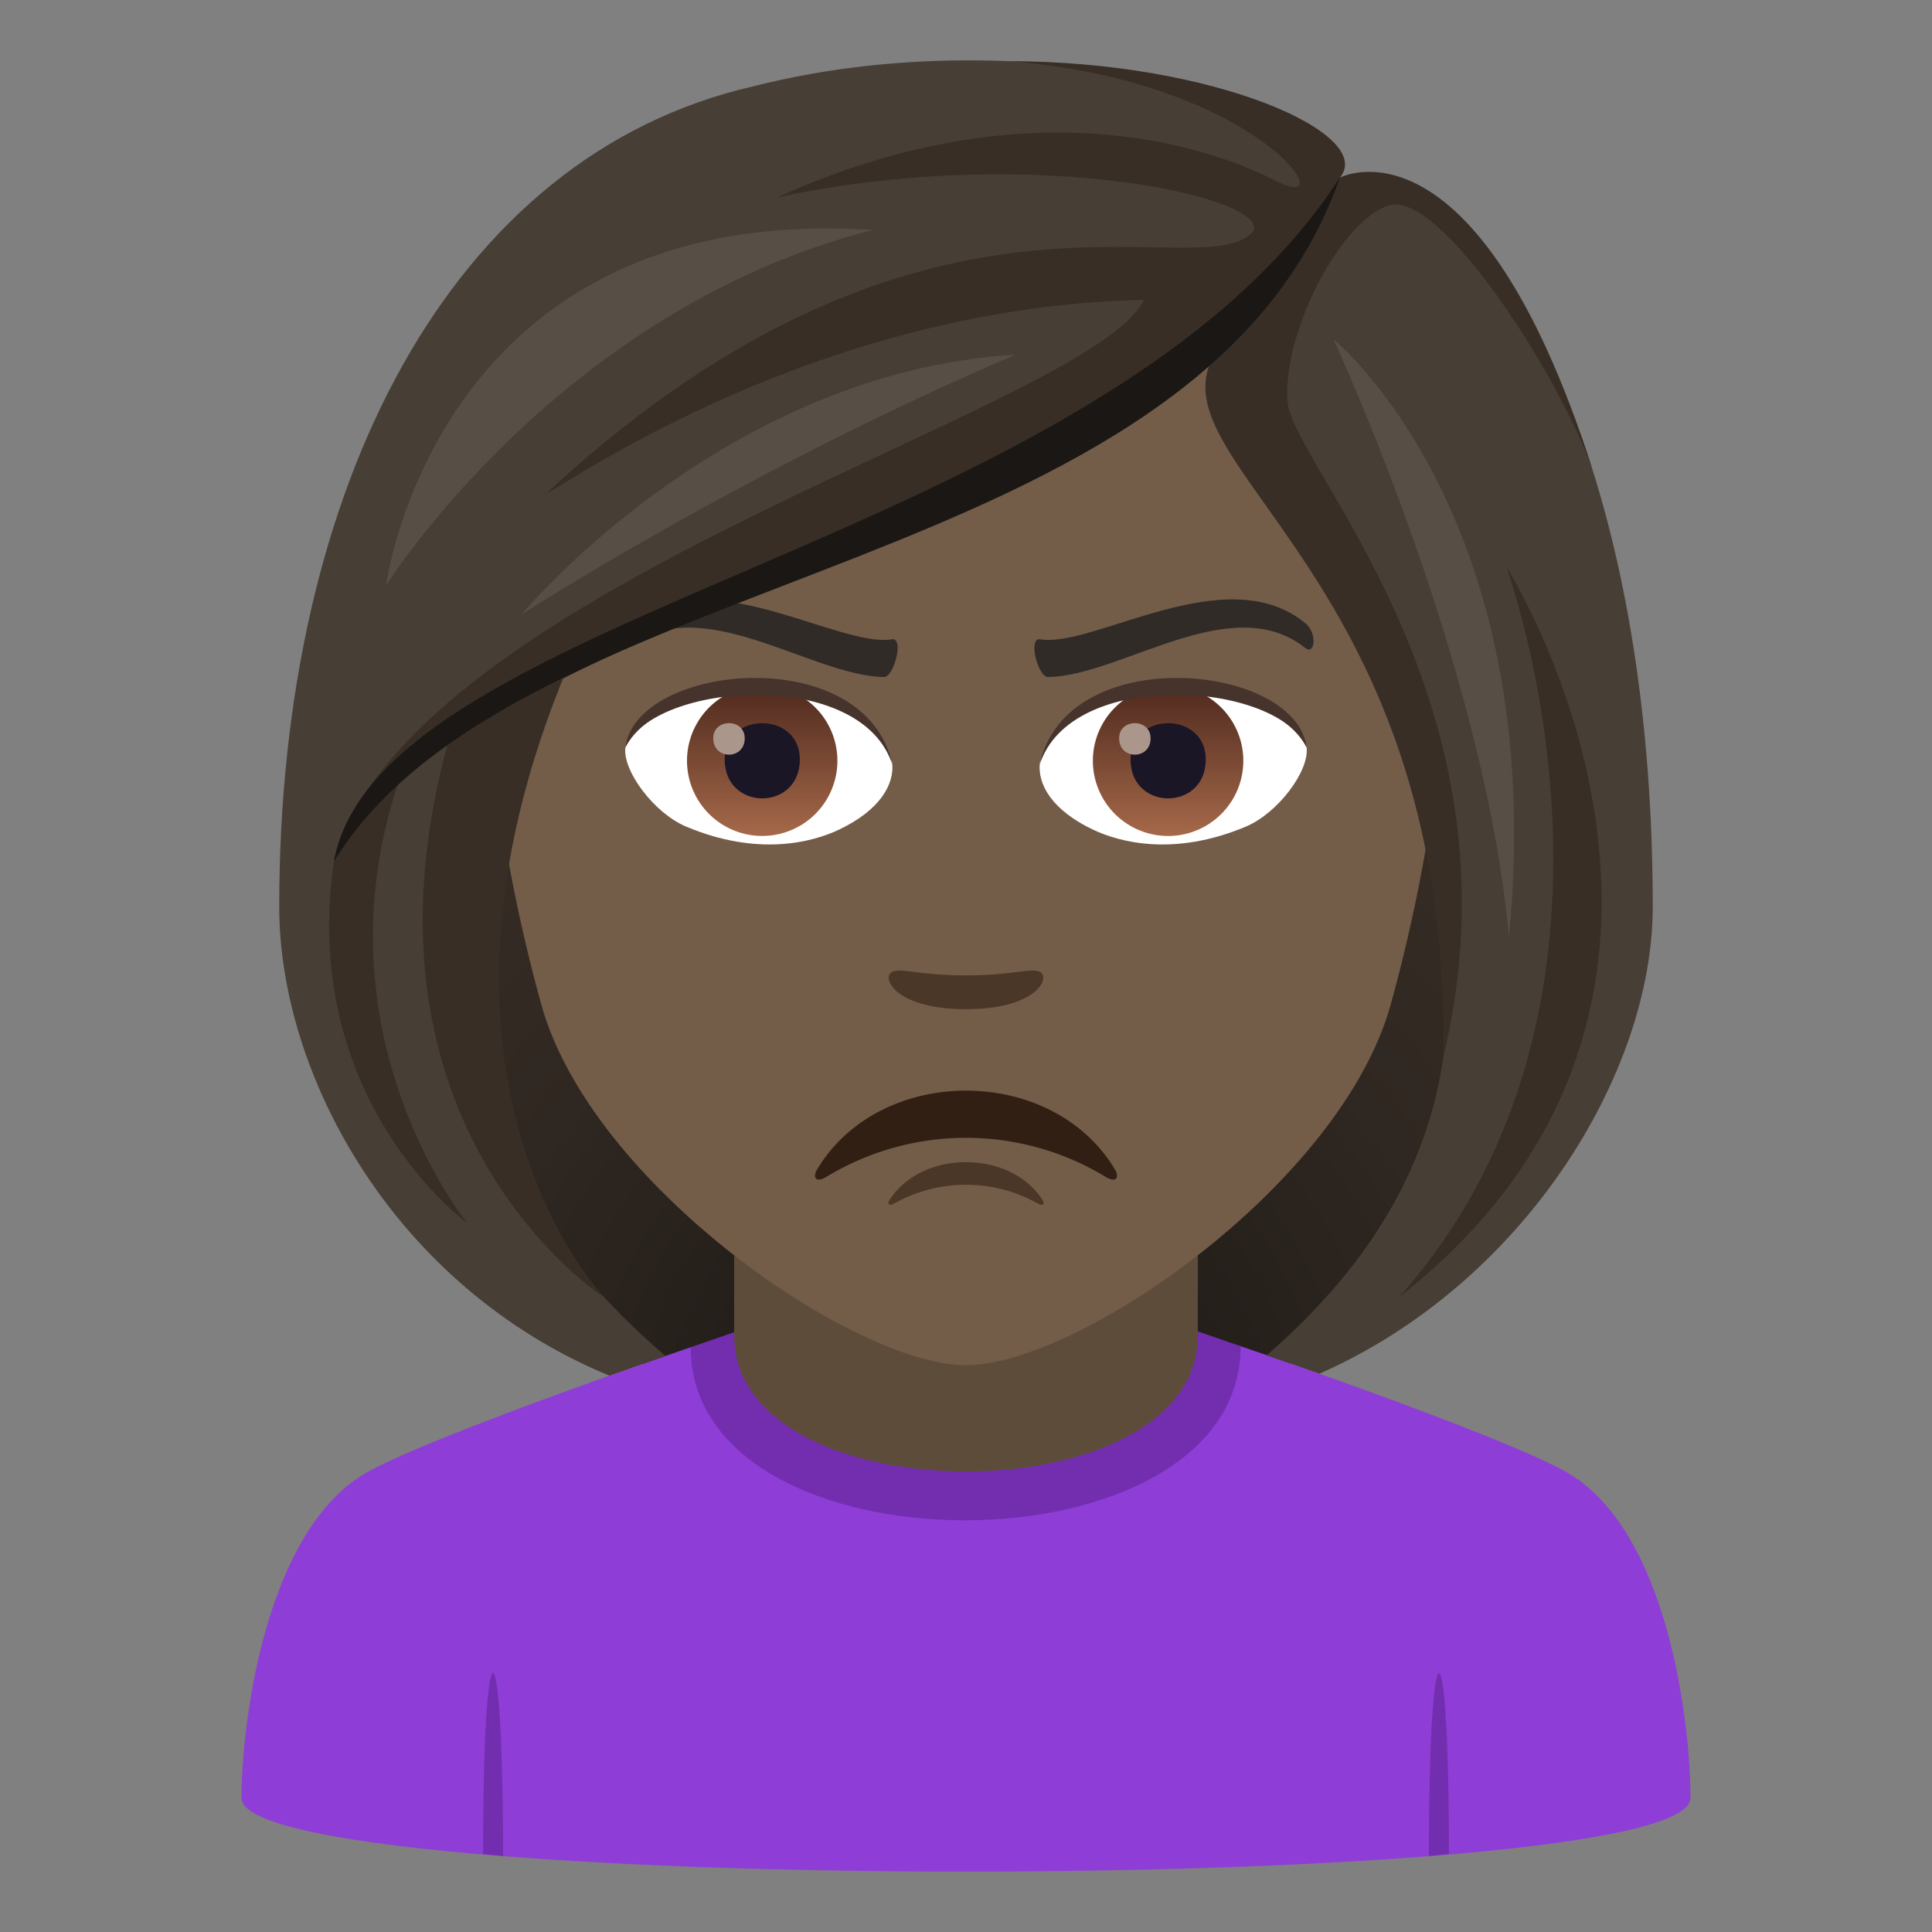 <svg xmlns="http://www.w3.org/2000/svg" xml:space="preserve" style="enable-background:new 0 0 64 64" viewBox="0 0 64 64"><rect x="0" y="0" width="64" height="64" fill="#808080" stroke="none"/><radialGradient id="a" cx="40.274" cy="47.499" r="29.047" gradientTransform="translate(-8.211)" gradientUnits="userSpaceOnUse"><stop offset="0" style="stop-color:#1a1714"/><stop offset=".586" style="stop-color:#2f2721"/><stop offset="1" style="stop-color:#382e26"/></radialGradient><path d="M39.582 46.742c15.168-6.067 13.651-24.268 13.651-24.268H10.767s-1.517 18.2 13.648 24.267c0 0 3.035.759 7.583.759 4.552 0 7.584-.758 7.584-.758z" style="fill:url(#a)"/><path d="M12.254 48.718c2.402-1.289 10.626-4.088 10.626-4.088l18.218-.035s8.315 2.826 10.702 4.12c3.47 1.872 4.2 8.429 4.2 10.845 0 3.254-48 3.254-48 0 0-2.42.774-8.977 4.254-10.842z" style="fill:#8e3ed6"/><path d="m47.999 61.417-.665.067c0-8.035.665-8.102.665-.067zm-31.998 0 .665.067c0-8.035-.665-8.102-.665-.067zM22.88 44.63c0 7.668 18.218 7.633 18.218-.035l-1.639-.566h-14.84l-1.74.601z" style="fill:#732eb0"/><path d="M24.32 44.243c0 6.002 15.36 6.002 15.36 0v-6.64H24.32v6.64z" style="fill:#5e4c3b"/><path d="M32 4.275c-11.005 0-16.306 8.963-15.644 20.486.136 2.316.78 5.657 1.576 8.52 1.65 5.951 10.36 11.944 14.068 11.944 3.707 0 12.417-5.993 14.068-11.944.796-2.863 1.44-6.204 1.576-8.52C48.304 13.238 43.007 4.275 32 4.275z" style="fill:#735c48"/><path d="M34.474 32.213c-.263-.183-.877.099-2.476.099-1.596 0-2.211-.282-2.473-.099-.314.22.186 1.217 2.473 1.217 2.289 0 2.79-.995 2.476-1.217z" style="fill:#4a3728"/><path d="M29.552 25.25c.092.727-.402 1.591-1.771 2.239-.87.41-2.678.895-5.055-.108-1.064-.448-2.103-1.847-2.01-2.62 1.29-2.429 7.63-2.784 8.836.49z" style="fill:#fff"/><linearGradient id="b" x1="-424.58" x2="-424.58" y1="478.05" y2="478.808" gradientTransform="matrix(6.57 0 0 -6.57 2814.782 3168.527)" gradientUnits="userSpaceOnUse"><stop offset="0" style="stop-color:#a6694a"/><stop offset="1" style="stop-color:#4f2a1e"/></linearGradient><path d="M25.25 22.71a2.49 2.49 0 1 1-.002 4.982 2.49 2.49 0 0 1 .002-4.982z" style="fill:url(#b)"/><path d="M24.006 25.156c0 1.722 2.49 1.722 2.49 0 0-1.6-2.49-1.6-2.49 0z" style="fill:#1a1626"/><path d="M23.627 24.457c0 .723 1.043.723 1.043 0 0-.669-1.043-.669-1.043 0z" style="fill:#ab968c"/><path d="M29.564 25.346c-1.012-3.251-7.908-2.77-8.848-.585.348-2.799 7.985-3.538 8.848.585z" style="fill:#45332c"/><path d="M34.449 25.25c-.094.727.4 1.591 1.77 2.239.868.41 2.677.895 5.054-.108 1.066-.448 2.104-1.847 2.01-2.62-1.287-2.429-7.63-2.784-8.834.49z" style="fill:#fff"/><linearGradient id="c" x1="-425.232" x2="-425.232" y1="478.05" y2="478.808" gradientTransform="matrix(6.57 0 0 -6.57 2832.512 3168.527)" gradientUnits="userSpaceOnUse"><stop offset="0" style="stop-color:#a6694a"/><stop offset="1" style="stop-color:#4f2a1e"/></linearGradient><path d="M38.695 22.71a2.493 2.493 0 0 1 2.492 2.491 2.492 2.492 0 0 1-4.984 0 2.491 2.491 0 0 1 2.492-2.49z" style="fill:url(#c)"/><path d="M37.45 25.156c0 1.722 2.493 1.722 2.493 0 0-1.6-2.492-1.6-2.492 0z" style="fill:#1a1626"/><path d="M37.072 24.457c0 .723 1.043.723 1.043 0 0-.669-1.043-.669-1.043 0z" style="fill:#ab968c"/><path d="M34.437 25.346c1.012-3.249 7.903-2.784 8.846-.585-.35-2.799-7.985-3.538-8.846.585z" style="fill:#45332c"/><path d="M27.384 38.979a8.92 8.92 0 0 1 9.233 0c.398.241.447-.019.324-.227-2.08-3.498-7.8-3.498-9.88 0-.124.208-.077.468.323.227z" style="fill:#301f12"/><path d="M43.238 20.642c-2.637-2.164-7.045.863-8.813.531-.373.024-.017 1.273.293 1.254 2.426-.034 6.088-2.916 8.532-.953.322.225.382-.527-.012-.832zm-22.475 0c2.635-2.164 7.045.863 8.813.531.373.024.017 1.273-.295 1.254-2.424-.034-6.084-2.916-8.531-.953-.32.225-.383-.527.013-.832z" style="fill:#302b27"/><path d="M29.632 39.863a4.859 4.859 0 0 1 4.739 0c.203.116.228-.009.166-.108-1.069-1.676-4.004-1.676-5.073 0-.062.1-.039.224.168.108z" style="fill:#4a3728"/><path d="M44.385 5.884C45.643 4.09 34.998.302 24.948 2.861 14.91 5.16 9.25 16.156 9.25 30.037c0 5.577 3.8 12.588 10.938 15.534l1.858-.654c-8.202-6.995-6.493-14.05-3.696-22.441 7.539-4.365 16.07-5.393 21.992-10.617-.759 2.275 3.255 5.144 5.308 10.617 2.864 7.637 4.45 15.355-3.687 22.417l1.746.612c6.762-2.982 11.041-9.93 11.041-15.468 0-16.409-6.34-25.314-10.365-24.153z" style="fill:#473e35"/><path d="M44.385 5.884c1.208-1.446-4.171-3.856-10.948-3.856C41.754 2.685 44.589 7.192 42.28 6c-2.46-1.27-8.473-3.114-16.528.536 8.813-1.875 16.92.173 15.659 1.234-1.99 1.674-10.763-2.886-23.048 8.329-1.692 1.545 7.369-5.928 19.53-6.165-1.69 3.558-23.321 9.198-26.678 18.041 5.632-8.037 29.377-11.023 33.17-22.09zm5.508 12.879s5.274 14.306-3.563 24.224c12.659-9.918 3.563-24.224 3.563-24.224z" style="fill:#382e26"/><path d="M18.822 22.065s-2.155.392-3.918 2.306c-3.688 13.025 5.126 18.616 5.126 18.616s-6.99-7.172-1.208-20.922z" style="fill:#382e26"/><path d="M13.309 25.609s-1.013.396-2.25 2.932c-1.147 7.941 4.428 11.987 4.428 11.987s-5.228-6.388-2.178-14.92zM52.73 15.48c-3.846-11.968-8.345-9.596-8.345-9.596s-2.164 4.052-3.887 5.474c-3.113 3.824 7.592 7.102 7.313 23.665 2.83-11.768-5.038-19.636-5.165-21.737-.144-2.382 1.835-6.045 3.378-6.484 1.674-.478 5.51 5.435 6.705 8.678z" style="fill:#382e26"/><path d="M11.059 28.541c6.091-9.938 28.64-9.266 33.326-22.657C36.487 18.099 12.57 20.136 11.06 28.541z" style="fill:#1a1714"/><path d="M44.168 11.232s4.996 10.712 5.817 19.812c1.36-13.993-5.817-19.812-5.817-19.812zm-26.892 9.126s7.268-4.717 16.367-8.61c-9.74.585-16.367 8.61-16.367 8.61zm-4.487-.964S18.5 10.271 28.914 7.617C14.424 6.669 12.79 19.394 12.79 19.394z" style="fill:#574f45"/></svg>